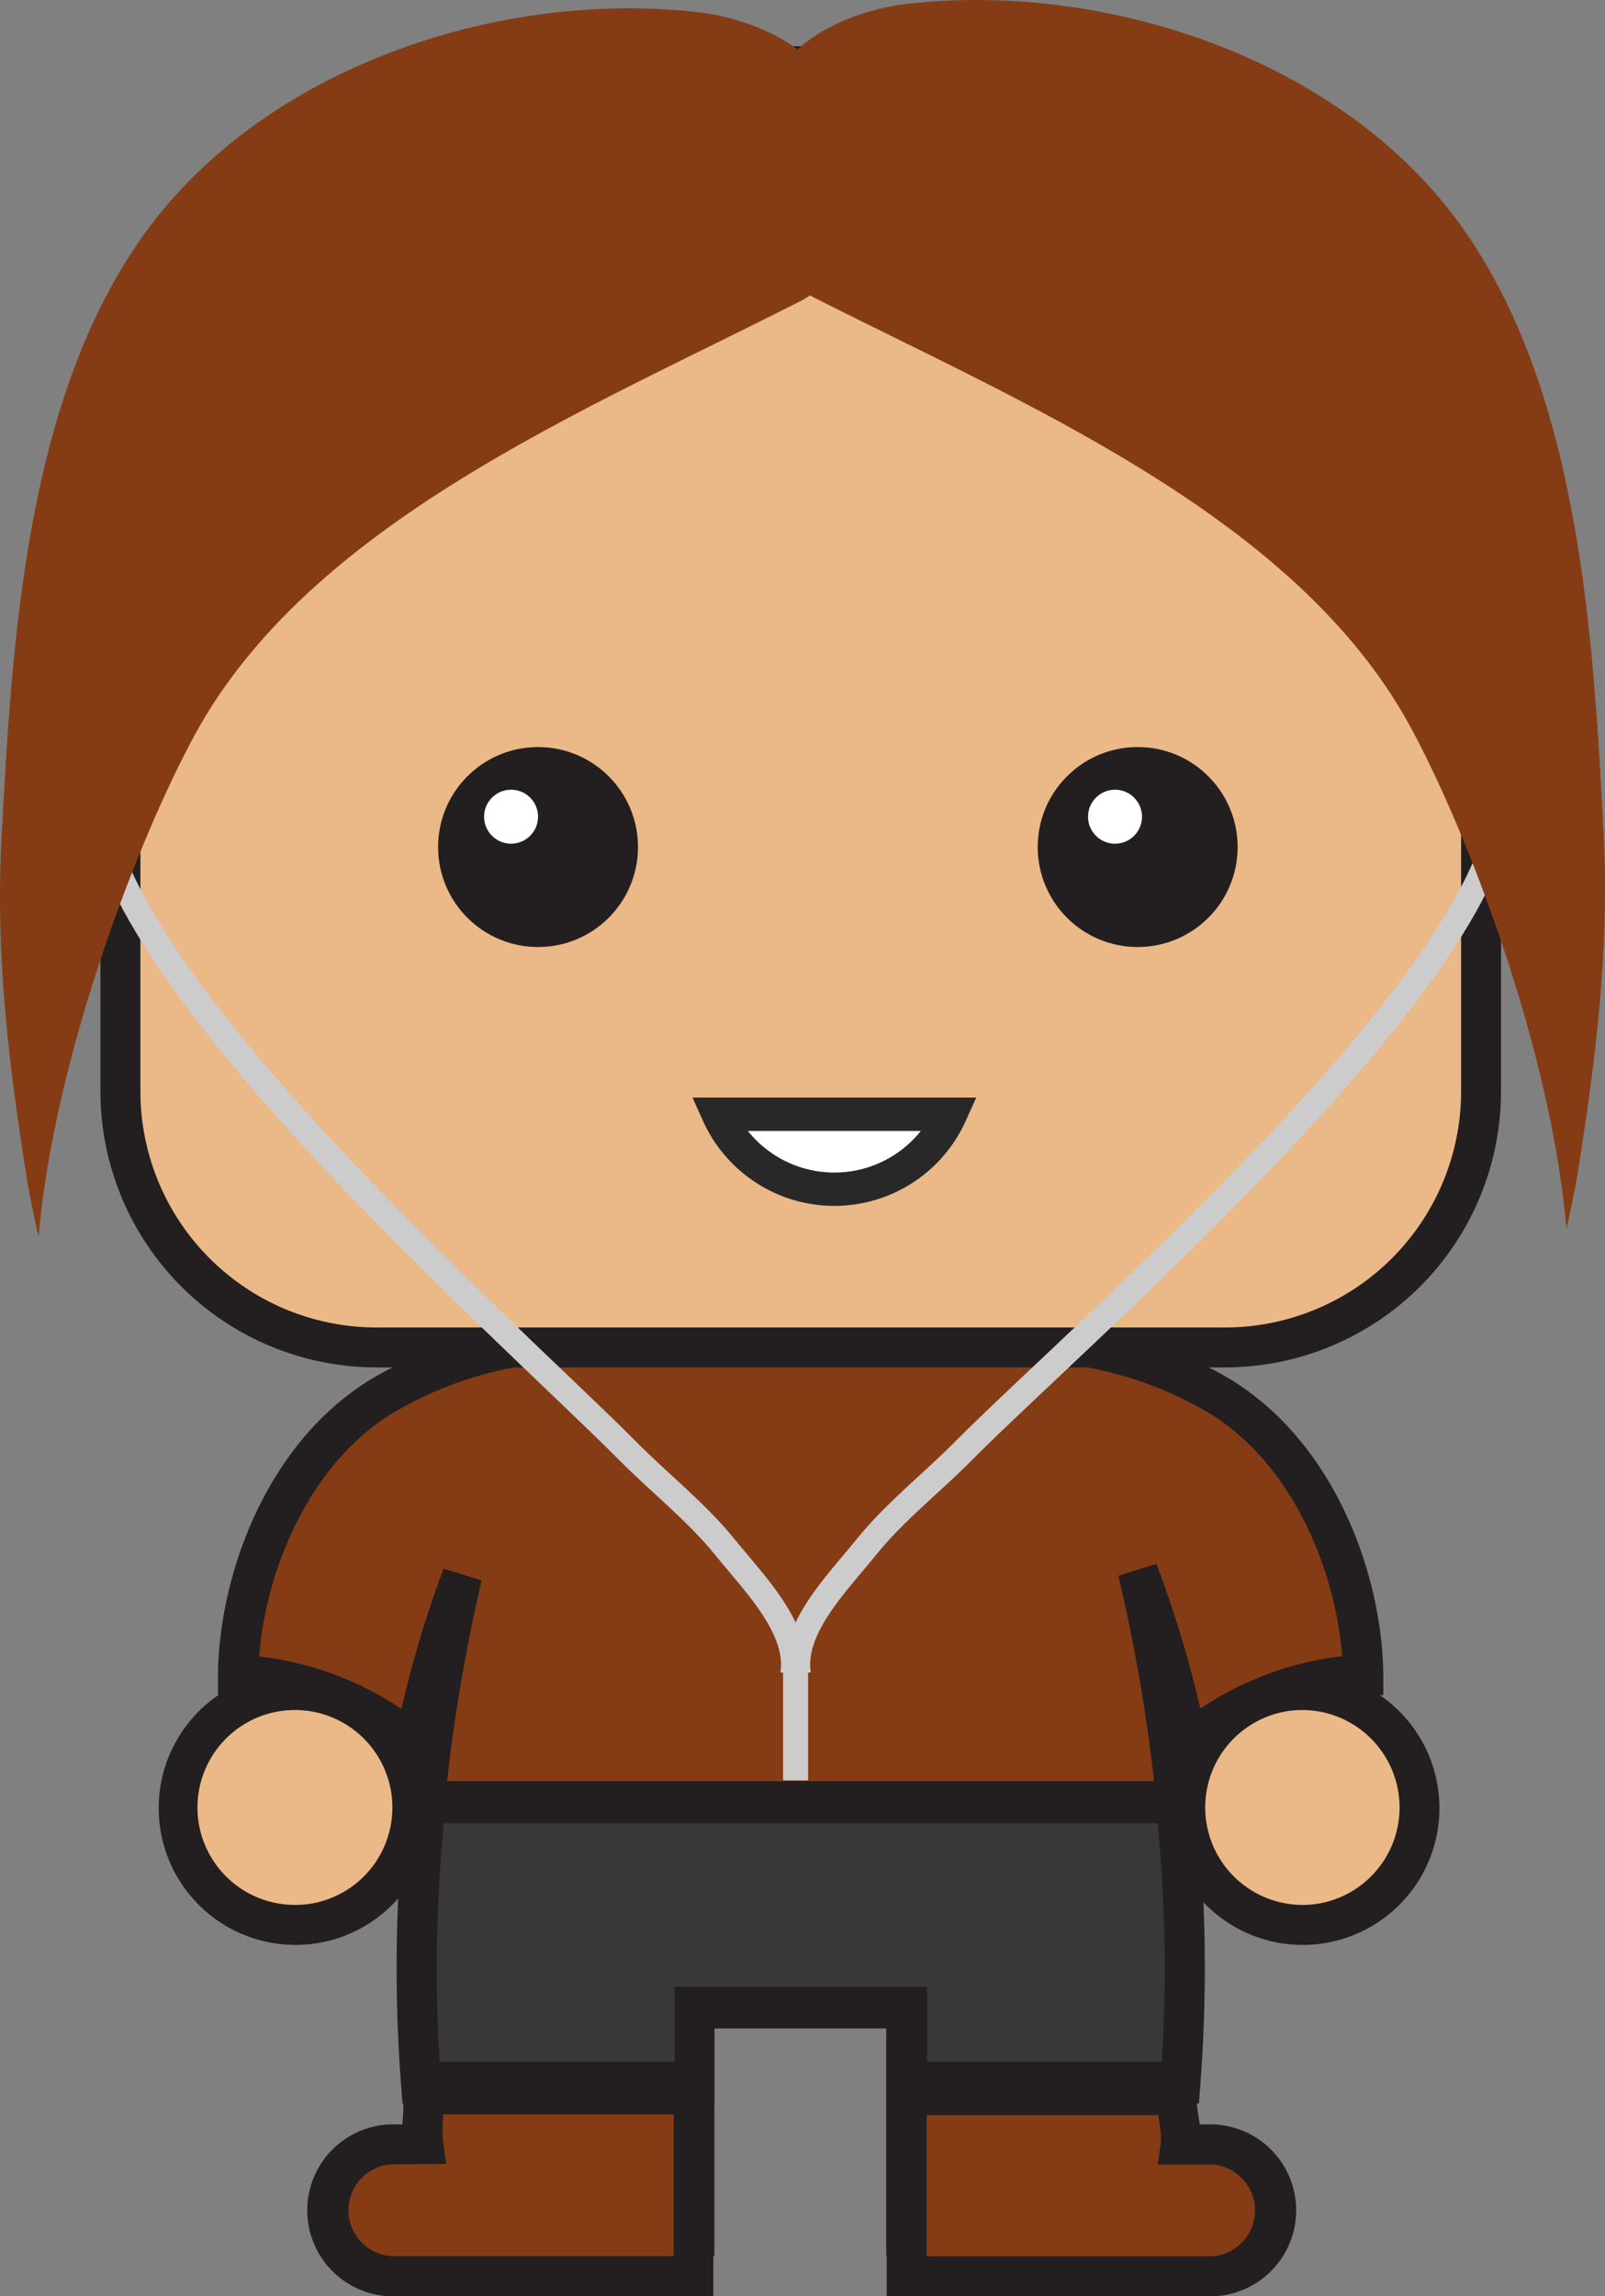 <svg xmlns="http://www.w3.org/2000/svg" width="192.693" height="275.586" viewBox="0 0 192.693 275.586">
  <rect x="0" y="0" width="192.693" height="275.586" fill="#808080" stroke="none"/>
  <g id="Player_1" transform="translate(-0.003 -0.004)">
    <g id="Ebene_1" data-name="Ebene 1">
      <path id="Pfad_478" data-name="Pfad 478" d="M163,201.17c-.14-11.71-5.87-26.07-17.1-32.89a47.62,47.62,0,0,0-18.23-6.2c-2.21-5.83-3.8-9.16-3.8-9.16H66.91s-1.59,3.34-3.81,9.18A47.6,47.6,0,0,0,45,168.28c-11.24,6.82-17,21.18-17.11,32.89a35.51,35.51,0,0,1,21,8c1.49-5.25,2.92-12.15,5.91-19.74-5.1,21.59-8.38,50.09-1.14,78H82.65V237h25.43v30.43h29.06c7.3-28.16,3.91-56.91-1.28-78.56,3.15,7.8,4.62,14.92,6.15,20.29A35.47,35.47,0,0,1,163,201.17Z" fill="#853c15"/>
      <path id="Pfad_479" data-name="Pfad 479" d="M139.72,270.71H106.4V239.83H85.77v30.88H52.45L52,268.9c-5-19.8-5-39.85-2.95-57L48,211a33.06,33.06,0,0,0-19.38-7.56H26.17v-2.43c.15-12.11,5.84-27.75,18.25-35.4a49,49,0,0,1,17.63-6.38c2-5.13,3.33-8.05,3.39-8.18l.64-1.38h60l.64,1.38c.07.13,1.42,3,3.38,8.16a49,49,0,0,1,17.73,6.4c12.41,7.65,18.11,23.29,18.25,35.4v2.44h-2.44A33,33,0,0,0,144.29,211l-1.14,1c2,17.17,2.08,37.18-3,56.93Zm-28.52-4.8H136c6.8-28.45,2.85-57.37-1.73-76.79l4.56-1.44A130.639,130.639,0,0,1,143.86,204q.13.54.27,1.05a38.32,38.32,0,0,1,17-6.28c-.76-10.16-5.83-22.92-15.86-29.11a44.73,44.73,0,0,0-17.3-5.95l-1.41-.2-.5-1.34c-1.35-3.59-2.46-6.25-3.11-7.74H69.19c-.66,1.49-1.77,4.16-3.12,7.76l-.5,1.33-1.41.2A44.79,44.79,0,0,0,47,169.69c-10,6.19-15.11,18.95-15.87,29.11a38.43,38.43,0,0,1,17.05,6.28c.09-.35.18-.71.28-1.08a129.7,129.7,0,0,1,4.8-15.74l4.57,1.41c-4.49,19.28-8.35,48-1.6,76.24H81V235h30.2Z" fill="#231f20"/>
      <path id="Pfad_480" data-name="Pfad 480" d="M21.43,215.1A14.1,14.1,0,1,0,33.58,203,14.1,14.1,0,0,0,21.43,215.1Z" fill="#ebb887"/>
      <path id="Pfad_481" data-name="Pfad 481" d="M35.41,233.42h0a16.42,16.42,0,1,1,2.13-.13,16.91,16.91,0,0,1-2.13.13Zm0-28.19a11.232,11.232,0,0,0-1.53.1,11.695,11.695,0,0,0,1.53,23.29h0a13.075,13.075,0,0,0,1.528-.09,11.7,11.7,0,0,0-1.538-23.3Z" fill="#231f20"/>
      <path id="Pfad_482" data-name="Pfad 482" d="M50.79,257.36h-3.9A7.92,7.92,0,0,0,39,265.28h0a7.91,7.91,0,0,0,7.91,7.91H83.25V251.42H50.8C51,253.48,50.52,255.47,50.79,257.36Z" fill="#853c15"/>
      <path id="Pfad_483" data-name="Pfad 483" d="M85.65,275.59H46.89a10.32,10.32,0,0,1,0-20.63h1.44a4.463,4.463,0,0,1,.05-.82,17.689,17.689,0,0,0,0-2.51L48.19,249H85.65ZM46.89,259.76a5.52,5.52,0,0,0,0,11h34v-17H53.2v.6a14.24,14.24,0,0,0,0,2.61l.38,2.73Z" fill="#231f20"/>
      <path id="Pfad_484" data-name="Pfad 484" d="M145.62,257.36h-3.89c.26-1.89-.6-3.88-.43-5.94H108.86v21.77h36.76a7.91,7.91,0,0,0,7.91-7.91h0a7.92,7.92,0,0,0-7.91-7.92Z" fill="#853c15"/>
      <path id="Pfad_485" data-name="Pfad 485" d="M145.62,275.59H106.46V249h37.45l-.22,2.61a10,10,0,0,0,.21,2.35c0,.32.11.64.15,1h1.57a10.32,10.32,0,0,1,0,20.63Zm-34.36-4.8h34.36a5.52,5.52,0,0,0,0-11H139l.38-2.73a8.76,8.76,0,0,0-.19-2.28,6.35,6.35,0,0,0-.14-.93H111.26Z" fill="#231f20"/>
      <path id="Pfad_486" data-name="Pfad 486" d="M142.35,215.1A14.1,14.1,0,1,0,154.5,203a14.1,14.1,0,0,0-12.15,12.1Z" fill="#ebb887"/>
      <path id="Pfad_487" data-name="Pfad 487" d="M156.33,233.42h0a16.42,16.42,0,1,1,2.13-.13A16.8,16.8,0,0,1,156.33,233.42Zm0-28.19a11.341,11.341,0,0,0-1.53.1,11.7,11.7,0,0,0,1.53,23.29h0a13.076,13.076,0,0,0,1.528-.09,11.7,11.7,0,0,0-1.528-23.3Z" fill="#231f20"/>
      <path id="Pfad_488" data-name="Pfad 488" d="M118.05,157.39c-.15-7-.41-13.57-.39-15.35a.44.44,0,0,0-.42-.46H84.65a.43.43,0,0,0-.42.46c0,1.78-.26,8.38-.41,15.4,2.32,2.43,11,5.88,16.75,5.92C106.61,163.4,115.53,159.31,118.05,157.39Z" fill="#f2b88c"/>
      <path id="Pfad_489" data-name="Pfad 489" d="M122.46,9.25c-6.79-.51-14-.95-21.42-1.17-20.24-.6-41.8.52-59.54,6.86-15,5.38-27,16.31-27,33.26V131a30.72,30.72,0,0,0,30.72,30.72H147.1A30.72,30.72,0,0,0,177.82,131V48.2C177.82,18.57,146.42,11,122.46,9.25Z" fill="#ebb887"/>
      <path id="Pfad_490" data-name="Pfad 490" d="M147.1,164.11H45.18A33.15,33.15,0,0,1,12.06,131V48.2c0-16.07,10.43-29,28.63-35.52C54.14,7.87,70.86,5.54,91.81,5.54c3,0,6.1,0,9.3.14,6.45.19,13.3.56,21.53,1.18,37.67,2.8,57.57,17.1,57.57,41.34V131a33.15,33.15,0,0,1-33.11,33.11ZM91.81,10.34c-20.39,0-36.58,2.24-49.5,6.86-9.51,3.4-25.45,12-25.45,31V131a28.35,28.35,0,0,0,28.32,28.32H147.1A28.35,28.35,0,0,0,175.42,131V48.2c0-21.63-17.88-33.93-53.13-36.56-8.16-.61-14.94-1-21.32-1.16C97.82,10.38,94.74,10.34,91.81,10.34Z" fill="#231f20"/>
      <circle id="Ellipse_81" data-name="Ellipse 81" cx="12" cy="12" r="12" transform="translate(52.6 89.66)" fill="#231f20"/>
      <circle id="Ellipse_82" data-name="Ellipse 82" cx="12" cy="12" r="12" transform="translate(124.59 89.66)" fill="#231f20"/>
      <circle id="Ellipse_83" data-name="Ellipse 83" cx="3.24" cy="3.24" r="3.24" transform="translate(58.12 94.78)" fill="#fff"/>
      <circle id="Ellipse_84" data-name="Ellipse 84" cx="3.24" cy="3.24" r="3.24" transform="translate(130.63 94.78)" fill="#fff"/>
      <path id="Pfad_491" data-name="Pfad 491" d="M140,251.6a182.1,182.1,0,0,0-.57-33.64h-90a183,183,0,0,0-.56,33.64H81.66v-9h25.51v9Z" fill="#383838"/>
      <path id="Pfad_492" data-name="Pfad 492" d="M143.94,252.45H106.48v-9H85.79v9H48.33l-.18-2.3A184.759,184.759,0,0,1,48.73,216l.23-2.23h94.36l.23,2.23a184.678,184.678,0,0,1,.57,34.11Zm-32.64-5h28.19a180.431,180.431,0,0,0-.5-28.64H53.29a181.693,181.693,0,0,0-.51,28.64H81v-9h30.3Z" fill="#231f20"/>
      <path id="Pfad_493" data-name="Pfad 493" d="M86.24,133.73a15.29,15.29,0,0,0,27.87,0Z" fill="#fff" stroke="#282828" stroke-miterlimit="10" stroke-width="4"/>
      <path id="Pfad_494" data-name="Pfad 494" d="M12.06,92.08c-4.81,20.61,48.36,67,63.25,82,3.88,3.92,8.28,7.34,11.75,11.63s9,9.78,8.12,15.23" fill="none" stroke="#cdcccc" stroke-miterlimit="10" stroke-width="3"/>
      <path id="Pfad_495" data-name="Pfad 495" d="M180.21,92.08c4.81,20.61-49.59,67-64.48,82-3.88,3.92-8.29,7.34-11.75,11.63s-9,9.78-8.12,15.23" fill="none" stroke="#cdcccc" stroke-miterlimit="10" stroke-width="3"/>
      <line id="Linie_18" data-name="Linie 18" y2="14.98" transform="translate(95.52 198.69)" fill="none" stroke="#cdcccc" stroke-miterlimit="10" stroke-width="3"/>
      <path id="Pfad_496" data-name="Pfad 496" d="M183.52,92.3a3.75,3.75,0,0,1-3.77,3.7c-2.08,0-2.76-1.67-2.76-3.74s.68-3.75,2.76-3.75a3.76,3.76,0,0,1,3.77,3.79Z" fill="#cdcccc"/>
      <path id="Pfad_497" data-name="Pfad 497" d="M8.44,92.75a3.76,3.76,0,0,0,3.77,3.75c2.08,0,2.77-1.68,2.77-3.75S14.29,89,12.21,89a3.76,3.76,0,0,0-3.77,3.75Z" fill="#cdcccc"/>
      <path id="Pfad_498" data-name="Pfad 498" d="M100.65,14.85c.08-8-9.2-12.55-17.09-13.41C59.48-1.21,31.61,8.3,17.39,28S1.44,76.5.18,100.8c-.75,14.34,1,27.85,3.15,41.31q.59,3.19,1.3,6.36c1.86-21.62,11.93-47.72,18.75-60.26C37.27,62.69,70.32,49.28,96.22,36.08,102.73,32.76,100.57,22.19,100.65,14.85Z" fill="#853c15"/>
      <path id="Pfad_499" data-name="Pfad 499" d="M92.05,13.85C92,5.87,101.25,1.3,109.14.44c24.08-2.65,52,6.86,66.17,26.51S191.26,75.5,192.52,99.8c.75,14.34-1,27.85-3.15,41.31-.38,2.13-.82,4.25-1.3,6.36-1.86-21.62-11.93-47.72-18.75-60.26-13.89-25.52-46.94-38.93-72.84-52.13C90,31.76,92.13,21.19,92.05,13.85Z" fill="#853c15"/>
    </g>
  </g>
</svg>

